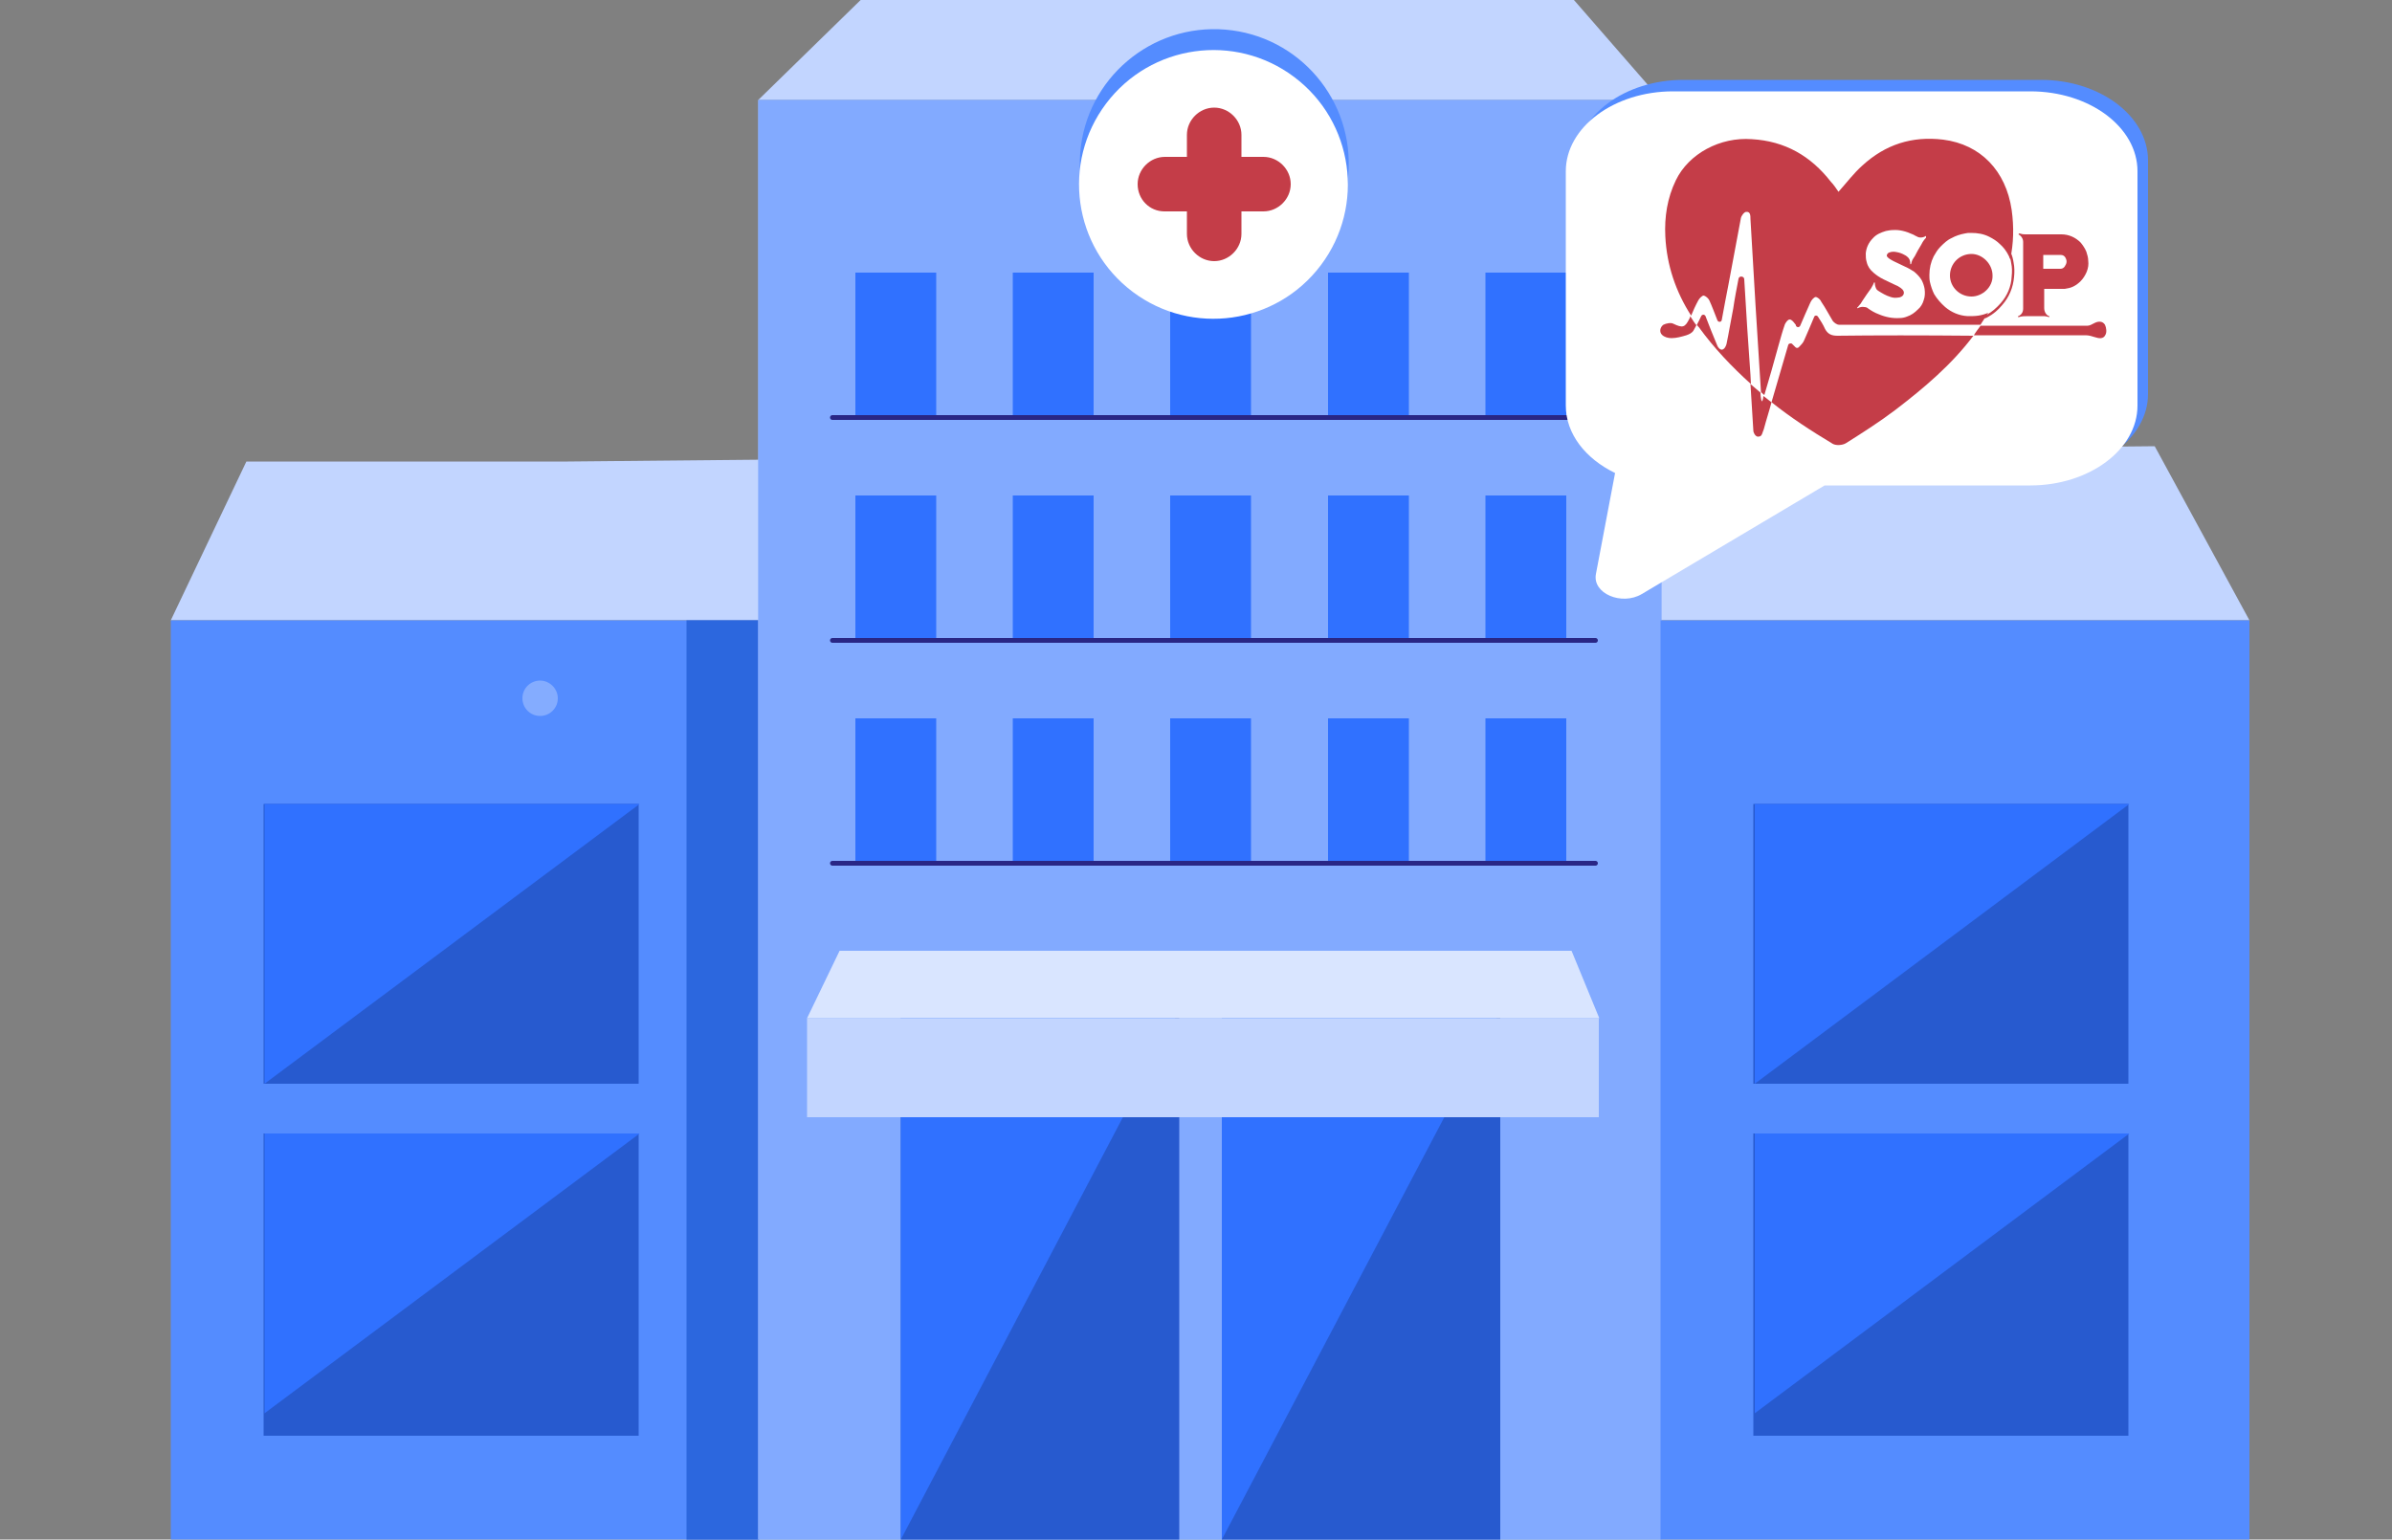 <?xml version="1.0" encoding="utf-8"?>
<!-- Generator: Adobe Illustrator 24.0.2, SVG Export Plug-In . SVG Version: 6.00 Build 0)  -->
<svg version="1.1" id="Layer_1" xmlns="http://www.w3.org/2000/svg" xmlns:xlink="http://www.w3.org/1999/xlink" x="0px" y="0px"
	 viewBox="0 0 500 321.9" style="enable-background:new 0 0 500 321.9;" xml:space="preserve">
<rect x="0" y="0" width="500" height="321.9" fill="#808080" stroke="none"/>
<style type="text/css">
	.st0{fill:none;}
	.st1{fill:#C2D5FF;}
	.st2{fill:#548CFF;}
	.st3{fill:#2C67DE;}
	.st4{fill:#A1BFFF;}
	.st5{fill:#82AAFF;}
	.st6{fill:#275ACF;}
	.st7{fill:#3071FF;}
	.st8{fill:#D9E5FF;}
	.st9{fill:#FFFFFF;}
	.st10{fill:#C43D48;}
	.st11{fill:none;stroke:#292685;stroke-linecap:round;stroke-linejoin:round;stroke-miterlimit:10;}
	.st12{opacity:0.28;fill:#FFFFFF;enable-background:new    ;}
</style>
<rect y="-178.1" class="st0" width="500" height="500"/>
<polygon class="st1" points="51.5,96.5 118.7,96.5 450.4,93.3 470.2,129.7 35.7,129.7 "/>
<polygon class="st1" points="347.2,20.9 158.5,20.9 179.9,0 329,0 "/>
<rect x="35.7" y="129.7" class="st2" width="123.1" height="192.2"/>
<rect x="143.5" y="129.7" class="st3" width="15.2" height="192.2"/>
<rect x="158.5" y="20.9" class="st4" width="188.8" height="301"/>
<rect x="158.5" y="20.9" class="st5" width="188.8" height="301"/>
<rect x="55.1" y="237" class="st6" width="78.4" height="63.2"/>
<rect x="55.1" y="168.1" class="st6" width="78.4" height="58.5"/>
<polygon class="st7" points="55.3,226.6 55.3,168.1 133.7,168.1 "/>
<polygon class="st7" points="55.3,295.5 55.3,237 133.7,237 "/>
<rect x="347.1" y="129.7" class="st2" width="123.1" height="192.2"/>
<rect x="366.5" y="237" class="st6" width="78.4" height="63.2"/>
<rect x="366.5" y="168.1" class="st6" width="78.4" height="58.5"/>
<polygon class="st7" points="366.8,226.6 366.8,168.1 445.1,168.1 "/>
<polygon class="st7" points="366.8,295.5 366.8,237 445.1,237 "/>
<rect x="255.4" y="211.2" class="st6" width="58.2" height="110.7"/>
<rect x="188.3" y="211.2" class="st6" width="58.2" height="110.7"/>
<polygon class="st7" points="188.3,321.9 188.3,211.2 246.5,211.2 "/>
<polygon class="st7" points="255.4,321.9 255.4,211.2 313.7,211.2 "/>
<g>
	<g>
		<rect x="310.5" y="150.2" class="st7" width="16.9" height="30.3"/>
		<rect x="277.6" y="150.2" class="st7" width="16.9" height="30.3"/>
		<rect x="244.6" y="150.2" class="st7" width="16.9" height="30.3"/>
		<rect x="211.7" y="150.2" class="st7" width="16.9" height="30.3"/>
		<rect x="178.8" y="150.2" class="st7" width="16.9" height="30.3"/>
	</g>
</g>
<g>
	<g>
		<rect x="310.5" y="103.6" class="st7" width="16.9" height="30.3"/>
		<rect x="277.6" y="103.6" class="st7" width="16.9" height="30.3"/>
		<rect x="244.6" y="103.6" class="st7" width="16.9" height="30.3"/>
		<rect x="211.7" y="103.6" class="st7" width="16.9" height="30.3"/>
		<rect x="178.8" y="103.6" class="st7" width="16.9" height="30.3"/>
	</g>
</g>
<g>
	<g>
		<rect x="310.5" y="57" class="st7" width="16.9" height="30.3"/>
		<rect x="277.6" y="57" class="st7" width="16.9" height="30.3"/>
		<rect x="244.6" y="57" class="st7" width="16.9" height="30.3"/>
		<rect x="211.7" y="57" class="st7" width="16.9" height="30.3"/>
		<rect x="178.8" y="57" class="st7" width="16.9" height="30.3"/>
	</g>
</g>
<polygon class="st8" points="334.3,212.9 168.7,212.9 175.5,198.8 328.5,198.8 "/>
<ellipse transform="matrix(8.269591e-02 -0.997 0.997 8.269591e-02 198.632 284.412)" class="st2" cx="253.8" cy="34.3" rx="28.1" ry="28.1"/>
<ellipse transform="matrix(0.601 -0.799 0.799 0.601 70.411 218.128)" class="st9" cx="253.7" cy="38.5" rx="28.1" ry="28.1"/>
<path class="st10" d="M264.1,32.8h-4.6v-4.6c0-3.1-2.6-5.7-5.7-5.7c-3.1,0-5.7,2.6-5.7,5.7v4.6h-4.6c-3.1,0-5.7,2.6-5.7,5.7
	c0,3.2,2.5,5.7,5.6,5.7h4.7v4.7c0,3.1,2.6,5.7,5.7,5.7s5.7-2.6,5.7-5.7v-4.7h4.6c3.1,0,5.7-2.6,5.7-5.7
	C269.8,35.4,267.2,32.8,264.1,32.8z"/>
<rect x="168.7" y="212.9" class="st1" width="165.5" height="20.7"/>
<line class="st11" x1="174" y1="87.3" x2="333.5" y2="87.3"/>
<line class="st11" x1="174" y1="133.9" x2="333.5" y2="133.9"/>
<line class="st11" x1="174" y1="180.5" x2="333.5" y2="180.5"/>
<path class="st2" d="M426.6,16.7h-74.7c-12.3,0-22.4,7.5-22.4,16.7v49c0,5.9,4.1,11.1,10.3,14.1l-4,21.1c-0.8,4.1,5.4,6.7,9.6,4.2
	l38.2-22.7h43c12.3,0,22.4-7.5,22.4-16.7v-49C448.9,24.2,438.9,16.7,426.6,16.7z"/>
<path class="st9" d="M424.4,19.1h-74.7c-12.3,0-22.4,7.5-22.4,16.7v49c0,5.9,4.1,11.1,10.3,14.1l-4,21.1c-0.8,4.1,5.4,6.7,9.6,4.2
	l38.2-22.7h43c12.3,0,22.4-7.5,22.4-16.7v-49C446.8,26.6,436.8,19.1,424.4,19.1z"/>
<path class="st12" d="M116.6,146c0,2.1-1.7,3.7-3.7,3.7c-2.1,0-3.7-1.7-3.7-3.7c0-2.1,1.7-3.7,3.7-3.7S116.6,144,116.6,146z"/>
<g>
	<path class="st10" d="M364.6,58.4c0-0.7-1.1-0.8-1.2-0.1c-0.4,2.1-0.8,4.1-1.1,6.2c-0.5,2.5-0.9,5-1.4,7.4
		c-0.1,0.4-0.4,1.1-0.9,1.2c-0.5,0.1-1-0.6-1.1-1c-0.8-1.9-1.6-3.9-2.4-6c-0.2-0.4-0.7-0.4-0.9,0c-0.3,0.6-0.6,1.3-0.9,1.8
		c0.1,0.2,0.2,0.3,0.4,0.5c3.2,4.4,6.9,8.3,10.9,11.9c0-0.6-0.1-1.3-0.1-1.9C365.4,71.7,365,65.1,364.6,58.4z"/>
	<path class="st10" d="M384.1,70.2c-1.2,0-2-0.3-2.6-1.4c-0.4-0.9-0.9-1.7-1.5-2.6c-0.2-0.3-0.7-0.3-0.8,0.1
		c-0.7,1.7-1.4,3.3-2.1,4.9c-0.2,0.5-0.7,1-1.1,1.4c-0.2,0.2-0.5,0.2-0.7,0s-0.5-0.5-0.7-0.7s-0.7-0.1-0.8,0.2l0,0
		c-1.2,4-2.3,8-3.5,12c4,3.2,8.3,6,12.8,8.7c0.7,0.4,2,0.3,2.7-0.1c3.5-2.2,7.1-4.5,10.4-7c6-4.6,11.7-9.4,16.3-15.5
		C402.2,70.1,391.6,70.1,384.1,70.2z"/>
	<path class="st10" d="M355,62.8c0.2-0.4,0.8-1,1.1-1c0.5,0.1,1,0.6,1.2,1c0.6,1.3,1.1,2.7,1.7,4.2c0.2,0.4,0.8,0.4,0.9-0.1
		c0.5-2.6,0.9-5,1.4-7.4c0.9-4.6,1.7-9.3,2.6-13.9c0.1-0.5,0.7-1.3,1.1-1.3c0.9-0.1,0.9,0.8,0.9,1.5c0.7,12.1,1.4,24.1,2.2,36.2
		c0.2,0.2,0.5,0.4,0.7,0.6c0.8-2.6,2.1-7.2,3-10.5c0.4-1.4,0.8-2.9,1.3-4.3c0.2-0.4,0.6-1,1-1s0.8,0.5,1.1,0.9
		c0.1,0.1,0.2,0.2,0.2,0.4c0.2,0.4,0.7,0.4,0.9,0c0.7-1.7,1.4-3.2,2.1-4.8c0.2-0.5,0.7-1.1,1.1-1.2c0.4,0,1,0.5,1.2,1
		c0.9,1.3,1.6,2.7,2.4,4c0.3,0.4,0.9,0.8,1.3,0.8c7.7,0,18.9,0,29.6,0c0-0.1,0.1-0.1,0.1-0.2c0.5-0.8,1-1.5,1.5-2.3
		c-0.7,0.3-1.4,0.5-2.1,0.6s-1.4,0.1-2.2,0.1c-1.8-0.1-3.4-0.8-4.7-1.9c-0.9-0.8-1.7-1.7-2.3-2.7c-0.4-0.8-0.7-1.7-0.9-2.6
		c-0.1-0.5-0.1-1-0.1-1.4c0-1.4,0.3-2.7,0.9-3.9c0.4-0.7,0.8-1.4,1.4-2c0.7-0.7,1.4-1.4,2.3-1.8c0.9-0.5,1.8-0.8,2.9-1
		c0.2,0,0.4-0.1,0.6-0.1s0.5,0,0.6,0c1.4,0,2.6,0.2,3.8,0.8c0.8,0.4,1.6,0.9,2.2,1.5c0.8,0.7,1.4,1.5,1.9,2.5
		c0.1,0.2,0.2,0.5,0.3,0.7c0.7-3.3,0.8-6.7,0.3-10.3c-1.2-8.2-6.5-13.7-14.3-14.7c-6.5-0.8-12.1,1-16.9,5.4c-1.8,1.6-3.3,3.6-5,5.5
		c-0.5-0.7-1-1.5-1.6-2.1c-4.2-5.4-9.6-8.5-16.5-8.9c-6.6-0.5-13.2,3-15.9,8.6c-1.8,3.7-2.4,7.7-2.2,11.7c0.3,6.1,2.2,11.6,5.4,16.6
		C353.9,65,354.4,63.9,355,62.8z M402.6,49.7c-0.3,0.3-0.5,0.6-0.7,0.9c-0.4,0.8-0.9,1.5-1.3,2.3c-0.2,0.4-0.4,0.8-0.7,1.2
		c-0.2,0.3-0.3,0.6-0.4,1v0.1c-0.1,0-0.1,0.1-0.2,0c0,0,0-0.1,0-0.2c0-0.5-0.2-1-0.6-1.3c-0.2-0.2-0.4-0.3-0.6-0.4
		c-0.5-0.3-1.1-0.5-1.7-0.6c-0.5-0.1-1-0.1-1.5,0.1c-0.1,0-0.2,0.1-0.3,0.2c-0.2,0.2-0.3,0.5-0.1,0.7c0.1,0.1,0.2,0.2,0.3,0.3
		c0.3,0.2,0.6,0.4,1,0.6c0.8,0.4,1.5,0.7,2.3,1.1c0.7,0.3,1.4,0.7,2,1.1c0.6,0.5,1.2,1.1,1.6,1.8c0.3,0.6,0.5,1.2,0.6,1.8
		c0.1,0.8,0.1,1.6-0.2,2.4c-0.2,0.7-0.6,1.4-1.2,1.9c-0.7,0.7-1.4,1.2-2.3,1.5c-0.5,0.2-1,0.3-1.5,0.3c-1.5,0.1-3-0.2-4.4-0.8
		c-0.8-0.3-1.5-0.7-2.2-1.2c-0.2-0.2-0.5-0.3-0.8-0.3c-0.4-0.1-0.9,0-1.3,0.2c0,0-0.1,0-0.1,0.1l0,0c0,0-0.1-0.1-0.1-0.2
		c0.2-0.1,0.2-0.2,0.3-0.3c0.3-0.3,0.6-0.7,0.8-1.1c0.6-0.9,1.2-1.8,1.8-2.6c0.2-0.4,0.5-0.8,0.6-1.2l0,0c0.1,0,0.1-0.1,0.2,0v0.1
		c0,0.4,0.1,0.8,0.3,1.2c0.1,0.2,0.3,0.3,0.4,0.4c0.8,0.5,1.6,1,2.6,1.3c0.6,0.2,1.1,0.2,1.7,0.1c0.2,0,0.4-0.1,0.6-0.2
		c0.5-0.3,0.6-0.9,0.3-1.3c-0.1-0.2-0.3-0.3-0.5-0.5c-0.4-0.3-0.8-0.5-1.3-0.7c-0.8-0.4-1.5-0.7-2.3-1.1c-0.8-0.4-1.4-0.8-2.1-1.4
		c-0.7-0.6-1.2-1.3-1.4-2.2c-0.2-0.6-0.2-1.2-0.2-1.8c0.1-1.2,0.6-2.3,1.5-3.2c0.7-0.8,1.7-1.2,2.7-1.5c0.5-0.1,1-0.2,1.5-0.2
		c1.4-0.1,2.8,0.3,4.1,0.9c0.3,0.1,0.5,0.3,0.8,0.4c0.6,0.4,1.3,0.3,1.9,0l0.1-0.1C402.6,49.5,402.6,49.6,402.6,49.7
		C402.6,49.6,402.6,49.7,402.6,49.7z"/>
	<path class="st10" d="M416.5,57.6c0-2.4-2.1-4.5-4.4-4.5c-2.5,0-4.5,2-4.5,4.5c0,2.4,2,4.4,4.5,4.4C414.4,62,416.6,60,416.5,57.6z"
		/>
	<path class="st10" d="M353.1,66.7c-0.9,1.8-1.4,1.9-3.3,1c-0.5-0.3-1.5-0.1-2.1,0.2c-0.7,0.5-0.9,1.5-0.3,2.1
		c0.5,0.5,1.3,0.7,2,0.7c1,0,2.1-0.3,3.1-0.6c0.6-0.2,1.2-0.5,1.5-1c0.2-0.4,0.4-0.7,0.6-1.1c-0.5-0.6-0.9-1.3-1.3-1.9
		C353.3,66.3,353.2,66.5,353.1,66.7z"/>
	<path class="st10" d="M440,67.9c-0.5-0.8-1.4-0.8-2.3-0.3c-0.4,0.2-0.9,0.5-1.3,0.5c-6,0-14.1,0-22.4,0c-0.5,0.7-1,1.3-1.4,2
		c8.7,0,17.2,0,23.4,0c0.6,0,1.3,0.2,1.9,0.4c0.9,0.3,1.8,0.4,2.2-0.5C440.4,69.5,440.3,68.5,440,67.9z"/>
	<path class="st10" d="M368.4,83.8c-0.2,0.5-0.4-1-0.4-1.4c0-0.1,0-0.2,0-0.3c-0.7-0.6-1.4-1.2-2.1-1.8c0.2,3.2,0.4,6.4,0.6,9.7
		c0,0.5,0.4,1.2,0.9,1.3c0.5,0,0.7-0.1,0.9-0.5c0.1-0.2,0.3-0.9,0.4-1.1c0.5-1.9,1.1-3.7,1.6-5.6c-0.6-0.4-1.1-0.9-1.7-1.3
		C368.6,83.1,368.5,83.5,368.4,83.8z"/>
	<path class="st10" d="M414.9,66.6l-0.2-0.5c0.2-0.1,0.4-0.2,0.6-0.3c1.1-0.6,2-1.4,2.9-2.4c1.4-1.6,2.2-3.5,2.3-5.6
		c0.1-1,0.1-1.9-0.1-2.8c-0.1-0.7-0.3-1.4-0.6-2l0.5-0.2c0.3,0.6,0.5,1.4,0.6,2.1c0.2,1,0.2,2,0.1,3c-0.2,2.2-1,4.2-2.5,5.9
		c-0.9,1.1-1.9,1.9-3,2.5C415.3,66.4,415.1,66.5,414.9,66.6z"/>
	<path class="st10" d="M427.2,53.3c0.1,0,0.1,0,0.2,0c1.1,0,2.2,0,3.3,0c0.5,0,0.9,0.2,1.1,0.7c0.3,0.6,0.2,1.1-0.2,1.7
		c-0.2,0.3-0.5,0.5-0.9,0.5c-0.6,0-1.2,0-1.8,0c-0.5,0-1.1,0-1.6,0c0,0-0.1,0-0.2,0v-2.9H427.2z M421.9,49c0.6,0.3,1,0.9,1,1.6
		c0,4.6,0,9.3,0,13.9c0,0.7-0.3,1.3-1,1.6c0,0-0.1,0-0.1,0.1l0,0c0,0.1,0.1,0.1,0.2,0.1c0.6-0.2,1.3-0.2,2-0.2c0.8,0,1.5,0,2.3,0
		c0.3,0,0.6,0,0.9,0c0.4,0,0.7,0.1,1.1,0.2l0,0c0.1,0,0.1-0.1,0.1-0.2l0,0h-0.1c-0.3-0.1-0.5-0.3-0.7-0.6s-0.3-0.7-0.3-1.1
		c0-1.3,0-2.6,0-3.9v-0.1c0.1,0,0.1,0,0.2,0c1.1,0,2.1,0,3.2,0c0.3,0,0.6,0,0.9,0c0.6-0.1,1.2-0.2,1.8-0.5c0.6-0.3,1.1-0.7,1.5-1.1
		c0.6-0.6,1-1.3,1.3-2c0.3-0.8,0.4-1.5,0.3-2.3c0-0.6-0.2-1.3-0.4-1.9c-0.3-0.7-0.7-1.3-1.2-1.9c-1.1-1.1-2.5-1.7-4-1.7
		c-2.5,0-4.9,0-7.4,0c-0.3,0-0.7,0-1-0.1c-0.1,0-0.3-0.1-0.4-0.1l0,0L421.9,49L421.9,49C421.8,48.9,421.8,48.9,421.9,49z"/>
</g>
</svg>
